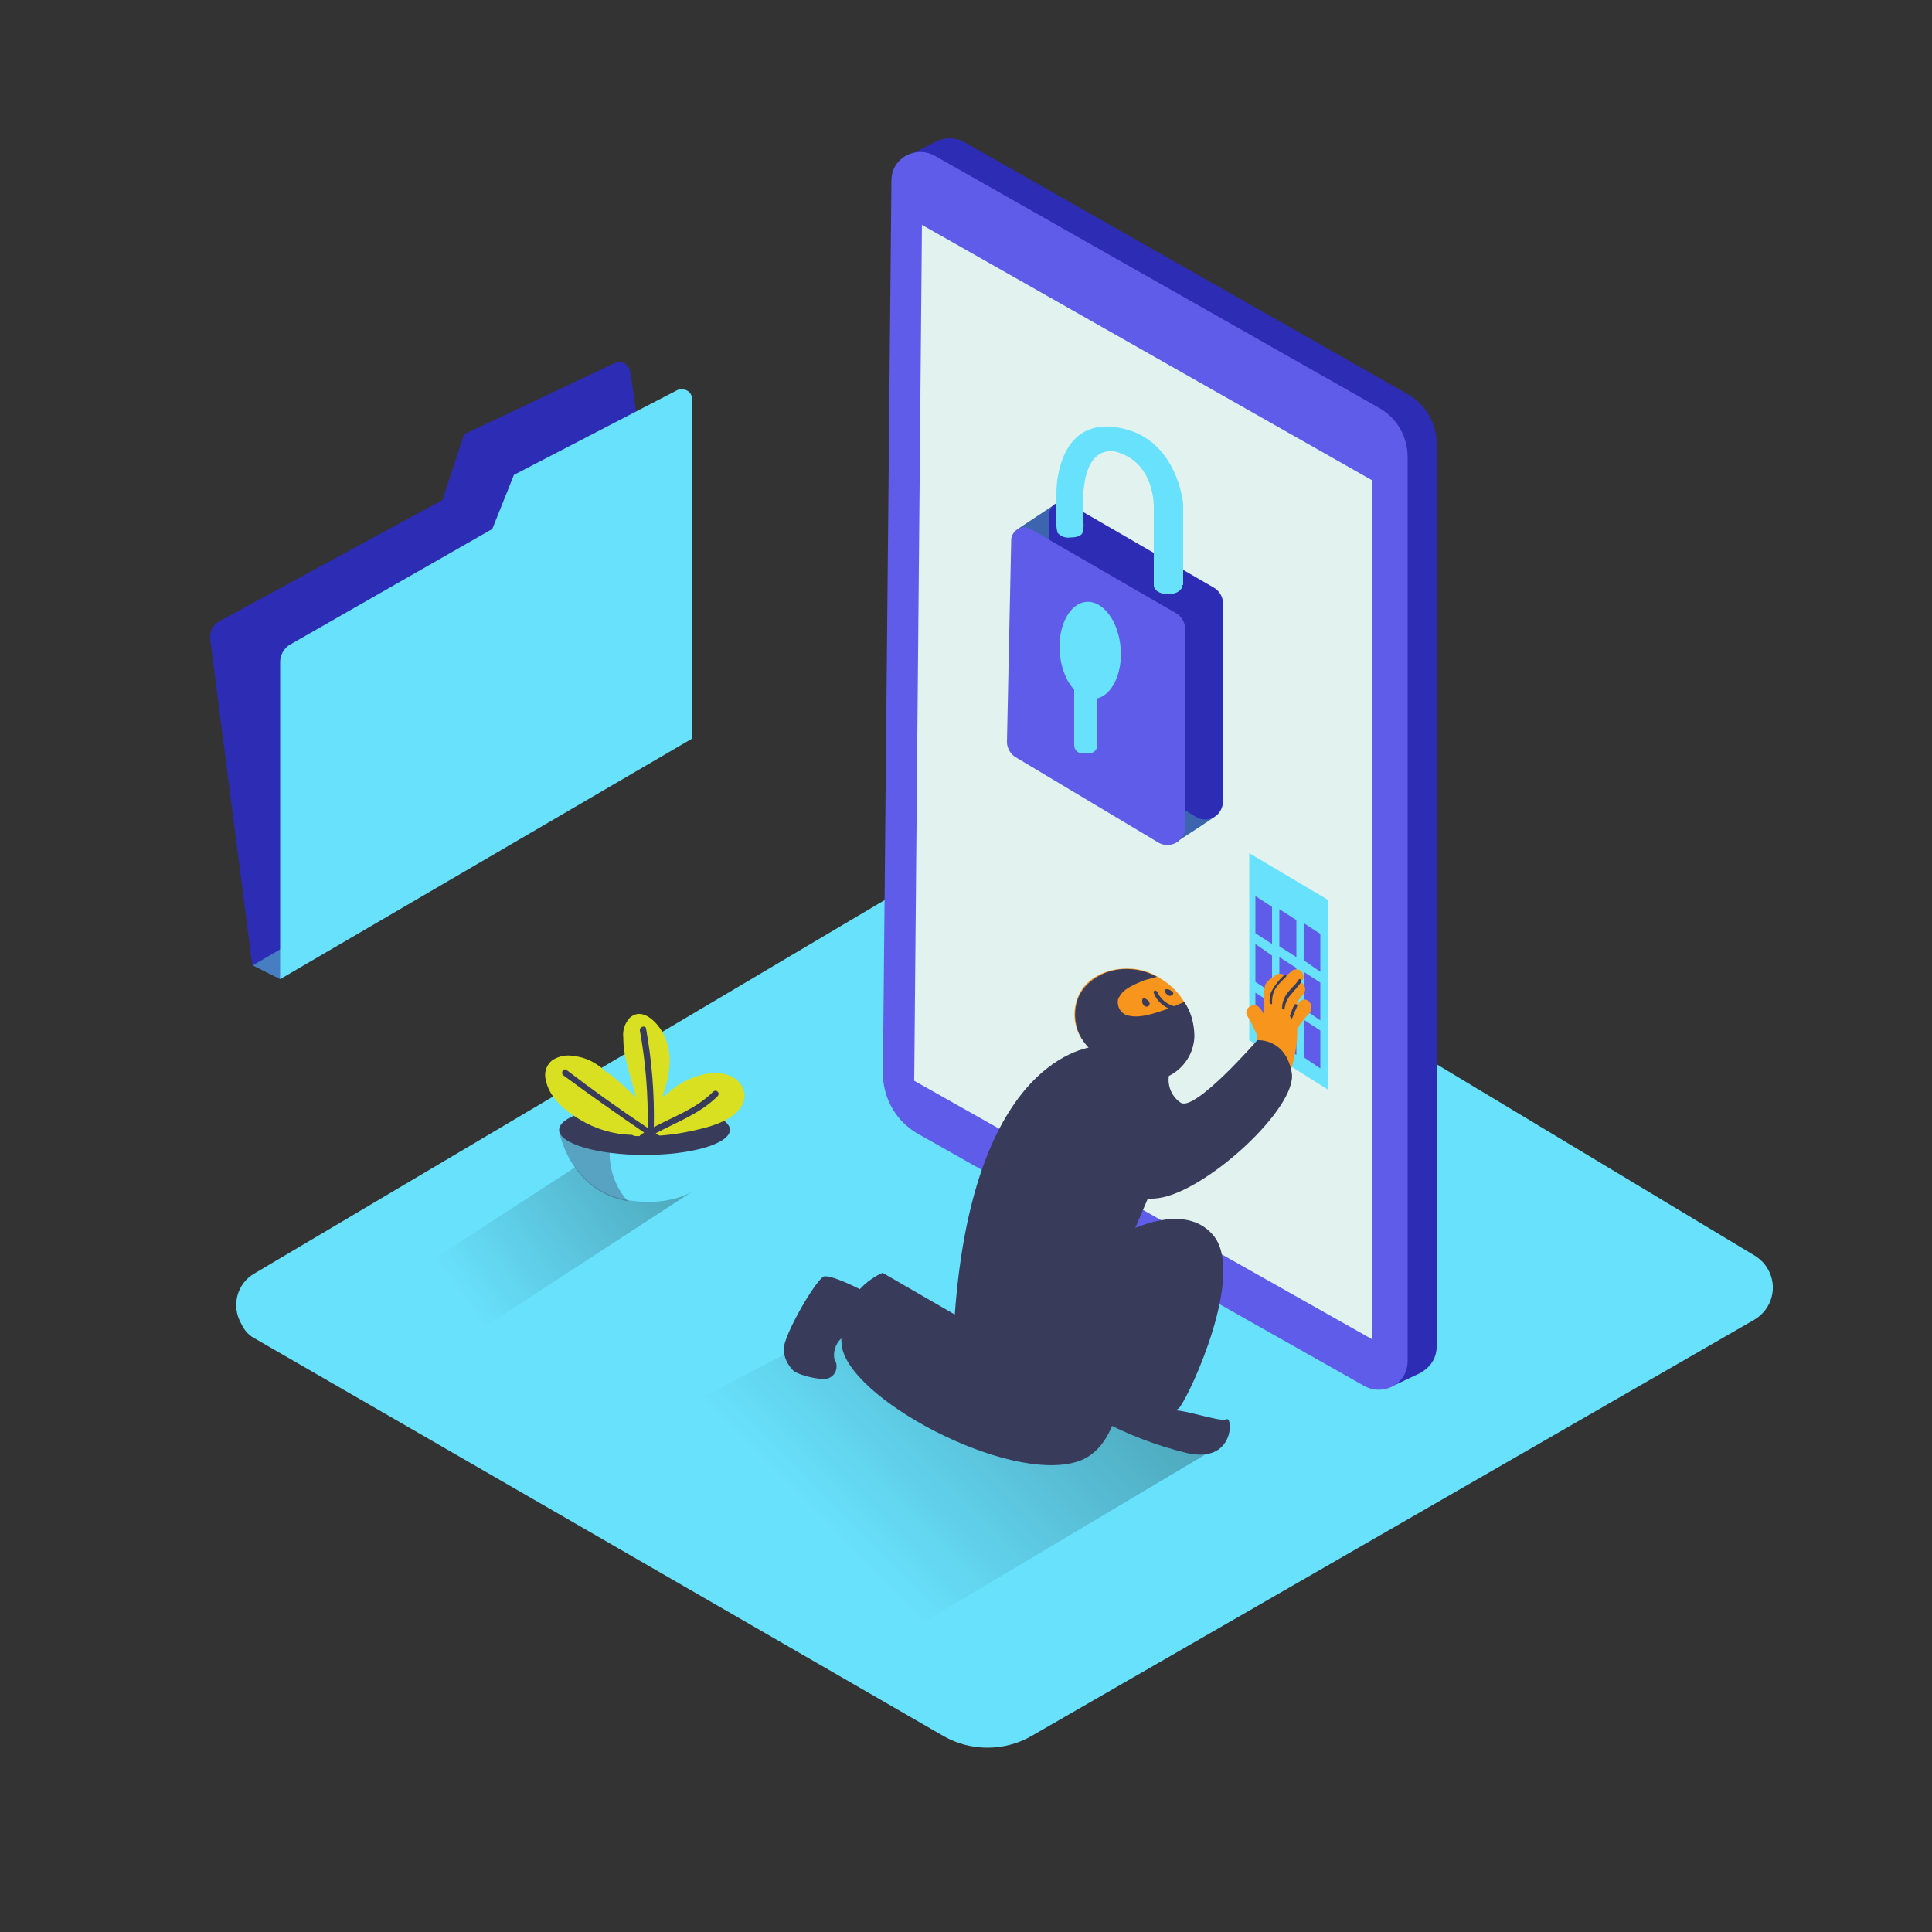 <svg transform="scale(1)" version="1.1" id="Layer_1" xmlns="http://www.w3.org/2000/svg" xmlns:xlink="http://www.w3.org/1999/xlink" x="0px" y="0px" viewBox="0 0 500 500" xml:space="preserve" class="show_show__wrapper__graphic__5Waiy "><rect x="0" y="0" width="500" height="500" fill="#333333" stroke="none"/><title>React</title><style type="text/css">
	.st0{fill:#68E1FD;}
	.st1{opacity:0.62;fill:url(#SVGID_1_);enable-background:new    ;}
	.st2{opacity:0.62;fill:url(#SVGID_00000027588938040584856290000006631031239802901639_);enable-background:new    ;}
	.st3{fill:#2C2CB5;}
	.st4{fill:#5F5CEA;}
	.st5{fill:#E2F2EE;}
	.st6{fill:#467EC1;}
	.st7{fill:#F8951D;}
	.st8{fill:#393B5B;}
	.st9{fill:#3D65AF;}
	.st10{opacity:0.37;fill:#393B5B;enable-background:new    ;}
	.st11{fill:#D9E021;}
</style><g id="Base"><path class="st0" d="M65.6,346.2l178.6,103.1c7,4,15.7,4,22.7,0l187.2-107.8c4.5-2.7,6.1-8.5,3.4-13.1c-0.8-1.4-1.9-2.5-3.3-3.4
		L270.2,214.3c-3-1.9-6.8-1.9-9.8,0L65.8,329.6c-4.5,2.6-6,8.4-3.4,12.9c0,0.1,0.1,0.1,0.1,0.2C63.2,344.2,64.2,345.4,65.6,346.2z"></path></g><g id="Shadow"><linearGradient id="SVGID_1_" gradientUnits="userSpaceOnUse" x1="211.987" y1="1836.707" x2="360.237" y2="1691.467" gradientTransform="matrix(1 0 0 1 0 -1443.47)"><stop offset="0" style="stop-color: rgb(0, 0, 0); stop-opacity: 0;"></stop><stop offset="1" style="stop-color: rgb(0, 0, 0);"></stop></linearGradient><path class="st1" d="M216.2,343.7l-81.3,42.2c0,0,49.5,32.1,81.8,47.2l100-59.5"></path><linearGradient id="SVGID_00000137105316838804979450000001523921904447533976_" gradientUnits="userSpaceOnUse" x1="119" y1="-611.15" x2="243.48" y2="-520.66" gradientTransform="matrix(1 0 0 -1 0 -276)"><stop offset="0" style="stop-color: rgb(0, 0, 0); stop-opacity: 0;"></stop><stop offset="1" style="stop-color: rgb(0, 0, 0);"></stop></linearGradient><path d="
		M153.6,299l-58.7,38.1c0,0-12.5-1.9,19.9,13.2l64-41.7" style="opacity: 0.62; fill: url(&quot;#SVGID_00000137105316838804979450000001523921904447533976_&quot;);"></path></g><g id="Tablet"><path class="st3" d="M364.3,102L249.4,36.7c-2.3-1.2-5-1.2-7.3,0l0,0l-7.8,4l3.9,1.3c0,0.5-0.2,0.8-0.2,1.2L235.8,274
		c-0.1,6.6,3.4,12.7,9.2,15.9l115.4,65.2c0.2,0.2,0.5,0.3,0.8,0.3l-1.4,3.6l7.2-3.4c0.5-0.2,1-0.5,1.4-0.8l0,0
		c2.1-1.4,3.4-3.7,3.4-6.2V114.8C371.8,109.5,368.9,104.6,364.3,102z"></path><path class="st4" d="M237.7,293.5l115.4,65.2c3.6,2,8.2,0.8,10.3-2.8c0.6-1.2,0.9-2.4,0.9-3.7V118.3c0-5.3-2.8-10.2-7.5-12.8
		L241.9,40.3c-3.6-2-8.2-0.8-10.3,2.8c-0.6,1.1-0.9,2.3-0.9,3.6l-2.2,230.8C228.4,284.1,231.9,290.3,237.7,293.5z"></path><polygon class="st5" points="236.6,279.7 355.1,346.6 355.1,124.3 238.6,58.2 	"></polygon></g><g id="Folder"><polygon class="st6" points="65.5,249.9 72.5,253.4 76.7,249.5 82.6,242.8 71.1,240.4 	"></polygon><path class="st3" d="M159.2,93.9l-39.1,18.5l-5.6,17l-57.6,31.3c-1.8,0.9-2.8,2.8-2.5,4.8l10.9,84.4L172,187.6l-6.4-71.9
		c-0.1-3-1.6-13.7-2.5-19.5c-0.3-1.6-1.7-2.7-3.3-2.5C159.6,93.7,159.4,93.8,159.2,93.9z"></path><path class="st0" d="M175.4,100.9l-42.4,22l-5.6,14l-52.3,29.9c-1.6,0.9-2.6,2.7-2.6,4.5v82.1l106.7-62.3v-85.2l-0.1-2.8
		c-0.1-1.4-1.2-2.4-2.6-2.3c0,0,0,0-0.1,0C176,100.7,175.7,100.8,175.4,100.9z"></path></g><g id="Character"><polygon class="st0" points="323.3,220.8 323.3,269.2 343.7,282 343.7,232.9 	"></polygon><polygon class="st4" points="324.9,231.9 324.9,241.5 329.2,244.3 329.2,234.7 	"></polygon><polygon class="st4" points="331.1,235.3 331.1,244.9 335.5,247.7 335.5,238.1 	"></polygon><polygon class="st4" points="337.4,238.9 337.4,248.5 341.7,251.5 341.7,241.7 	"></polygon><polygon class="st4" points="324.9,244.3 324.9,254.1 329.2,256.9 329.2,247.3 	"></polygon><polygon class="st4" points="331.1,247.7 331.1,257.5 335.5,260.4 335.5,250.5 	"></polygon><polygon class="st4" points="337.4,251.5 337.4,261.1 341.7,264.1 341.7,254.3 	"></polygon><polygon class="st4" points="324.9,256.9 324.9,266.6 329.2,269.5 329.2,259.7 	"></polygon><polygon class="st4" points="331.1,260.4 331.1,270 335.5,273 335.5,263.2 	"></polygon><polygon class="st4" points="337.4,263.9 337.4,273.6 341.7,276.5 341.7,266.7 	"></polygon><path class="st7" d="M300.6,253.4c5,3.1,8.2,8.4,8.4,14.3v0.6c-0.1,4.4-2.7,8.3-6.7,10.1c-2.4,0.8-5,0.9-7.5,0.1
		c-5.8-1.5-12.9-5.5-15.6-11c-1.4-2.9-1.5-6.3-0.3-9.3c1.7-4.7,6.7-7.2,11.5-7.5C294.1,250.4,297.6,251.3,300.6,253.4z"></path><path class="st8" d="M306.5,259.3l-2.6,1.1c-2-0.5-3.6-1.9-4.4-3.7c-0.3-0.6-1.2-0.3-0.9,0.3c0.7,1.8,2.1,3.2,3.9,4l-0.9,0.3
		c-2.8,0.9-6.2,2.2-9.2,1.6c-1.9-0.2-3.3-1.9-3.1-3.9c0,0,0,0,0,0c0-0.3,0.1-0.6,0.3-0.9c1.1-2.3,4.2-3.4,6.5-4.4l3.3-0.9
		c-2.7-1.5-5.8-2.2-8.9-2c-4.8,0.3-9.6,3-11.5,7.5c-1.1,3-1,6.4,0.3,9.3c2.6,5.6,9.8,9.3,15.6,11c2.4,0.8,5.1,0.8,7.5-0.1
		c3.9-1.9,6.5-5.8,6.7-10.1v-0.6C309,264.7,308.2,261.8,306.5,259.3z"></path><path class="st8" d="M284.6,270.8c-0.5-0.3-32.5,0.5-37.5,69.4l-18.7-10.8c-7.1,3.2-11.4,10.6-10.6,18.4
		c0.9,13.7,43.1,36.4,61.2,30.4s10.1-49.4,10.1-49.4l10.6-24.8"></path><path class="st8" d="M283,361.6c0,0,19.3,6.5,22.3,2.6s17-34.6,8.7-44.5s-25.9,0-31.6,4.7"></path><path class="st8" d="M302.9,365.1c2.3-0.9,12.8,3.1,14.5,2.2s2.2,11.7-10.4,8.7c-7.8-1.9-15.3-4.8-22.4-8.6c0,0,3.3-9.3,8.3-10"></path><path class="st7" d="M336.3,259.3l-0.6,0.8v-0.6c0.4-0.8,1-1.5,1.6-2.2c0.7-0.8,0.6-2.1-0.2-2.8c-0.2-0.2-0.3-0.2-0.5-0.3l0.2-0.2
		c0.7-0.7,0.7-1.9,0-2.6s-1.9-0.7-2.6,0l-1.4,1.2c-0.8-0.7-2-0.8-2.8-0.2c-0.9,0.8-2.2,1.4-2.6,2.6c-0.3,1.4-0.3,2.9-0.2,4.4v3.3
		c-0.3-0.6-0.6-1.2-1.1-1.7c-1.2-2-4.5-0.2-3.3,1.9c1,1.6,1.8,3.3,2.5,5l0.1,0.5c-0.2,1.2-0.4,2.3-0.8,3.4c-0.2,1.2-0.4,2.4-0.8,3.6
		c-0.7,0.5-0.9,1.5-0.4,2.2c0,0.1,0.1,0.1,0.1,0.2c0.5,0.9,1.5,1.3,2.4,0.8c0,0,0,0,0,0c0.2,0,0.2-0.2,0.3-0.2
		c0.7,0.6,1.8,0.5,2.5-0.1c0.4,0.2,0.8,0.2,1.2,0c0.5,0.8,1.6,1.1,2.5,0.6c1.7-0.9,2.2-3.6,2.5-5.3c0.6-2.3,0.9-4.8,0.8-7.2v-0.1
		c0.9-1.5,1.9-2.8,3.1-4C340.6,260.2,338,257.4,336.3,259.3z"></path><path class="st8" d="M328.6,259.7l0.6,0.2c0-0.8,0-1.6,0.2-2.3c0.3-1.9,2-3.4,3.4-4.8c0.1-0.1,0.2-0.3,0-0.4c0,0,0,0,0,0
		c-0.1-0.1-0.3-0.2-0.4-0.1c0,0,0,0-0.1,0.1c-1.4,1.3-2.6,2.8-3.4,4.5C328.6,257.7,328.5,258.8,328.6,259.7L328.6,259.7z"></path><path class="st8" d="M336.1,253.5c-0.9,1.6-2.5,2.6-3.4,4.2c-0.6,1-0.9,2.1-0.9,3.3c0.1,0.1,0.5,0.3,0.6,0.5c0.1-1.5,0.6-2.9,1.6-4
		c0.9-1.1,2-2.3,2.8-3.4C336.9,253.5,336.4,253.2,336.1,253.5z"></path><path class="st8" d="M335,260c-0.5,0.9-0.8,1.9-1.2,3l0.3,0.3c0.1,0.1,0.2,0.3,0.2,0.5c0.5-1.2,0.9-2.3,1.4-3.4
		C336,260,335.3,259.7,335,260z"></path><path class="st8" d="M302.5,278.4c-0.4,2.7,0.8,5.5,3.1,7c3.7,2.3,19.8-16.2,19.8-16.2s7.3-0.6,8.9,8.4s-22.3,31-34.7,32.5
		s-21.3-11.8-21.3-11.8s1.7-25.9,9.2-27.6"></path><path class="st8" d="M206.7,355.5c2.1,0.8,4.3,1.3,6.5,1.4c1.8,0,3.2-1.3,3.3-3.1c0-0.1,0-0.1,0-0.2c0-0.6-0.1-1.1-0.5-1.6l0,0
		c-0.5-2,0.2-4.2,1.7-5.6c1.1-0.8,3.7,0.3,5.6,1.2c1.1,0.5,2.4,0.4,3.4-0.3l5-3.7c1.4-1.1,1.7-3.1,0.6-4.5c0,0,0,0,0,0
		c-0.3-0.3-0.7-0.7-1.1-0.9c-5.9-3.3-16.2-8.7-18.1-7.8c-2.5,1.6-10.3,15.3-10.3,18.8c0.1,2.1,1,4,2.5,5.5
		C205.8,355.1,206.2,355.3,206.7,355.5z"></path><path class="st8" d="M303.2,256.5c-0.3-0.3-0.8-0.5-1.2-0.5c-0.2,0-0.3,0-0.5,0.1v0.6c0.2,0.4,0.5,0.7,0.9,0.9
		c0.3,0.3,0.8,0.1,1.1-0.2S303.6,256.8,303.2,256.5z"></path><path class="st8" d="M297.3,259.1c-0.3-0.3-0.7-0.6-1.1-0.8c-0.3,0-0.6,0.2-0.6,0.5v0.3l0,0c0,0.5,0.2,0.9,0.5,1.2
		c0.4,0.3,0.9,0.3,1.2,0C297.6,260,297.6,259.5,297.3,259.1z"></path></g><g id="Key"><path class="st9" d="M304,218.2c0,0,10.4-6.7,10.4-6.9s-6.9-5.4-6.9-5.4l-4,7.6"></path><polyline class="st9" points="263.7,136.7 272.9,130.6 275.2,142.9 265.9,141.1 	"></polyline><path class="st3" d="M276.5,130.3c-1.6-0.9-3.6-0.3-4.5,1.2c-0.3,0.5-0.5,1-0.5,1.6l-1.1,52.3c0,1.6,0.9,3.2,2.3,4l36.8,22
		c2.1,1.3,5,0.7,6.3-1.5c0.5-0.8,0.7-1.7,0.7-2.6v-51.2c0-1.7-1-3.3-2.5-4.1L276.5,130.3z"></path><path class="st4" d="M266.7,136.9c-1.6-0.9-3.6-0.3-4.5,1.2c-0.3,0.5-0.5,1-0.5,1.6l-1.1,52.3c0,1.6,0.9,3.2,2.3,4l36.8,22
		c2.1,1.3,5,0.7,6.3-1.5c0.5-0.8,0.7-1.7,0.7-2.6v-51.2c0-1.7-1-3.3-2.5-4.1L266.7,136.9z"></path><ellipse class="st0" transform="matrix(0.997 -7.950302e-02 7.950302e-02 0.997 -12.49 22.957)" cx="282.1" cy="168.3" rx="7.9" ry="12.6"></ellipse><path class="st0" d="M280.2,170.2h1.6c1.2,0,2.2,0.9,2.2,2.1c0,0,0,0.1,0,0.1v20.4c0,1.2-0.9,2.1-2.1,2.2c0,0-0.1,0-0.1,0h-1.6
		c-1.2,0-2.2-0.9-2.2-2.1c0,0,0-0.1,0-0.1v-20.4C278,171.2,278.9,170.2,280.2,170.2C280.1,170.2,280.2,170.2,280.2,170.2z"></path><ellipse class="st0" cx="302.3" cy="151.5" rx="3.7" ry="2.3"></ellipse><path class="st0" d="M291,111c-17.8-4.4-17.6,16.3-17.6,16.3v7.3c-0.1,1.1,0,2.2,0.3,3.3c0.8,0.9,2,1.4,3.3,1.2
		c1.1,0,2.6-0.2,3.1-1.1c0.3-0.9,0.4-1.9,0.3-2.8c-0.2-1.7-0.2-3.4-0.2-5.1c0.2-3.7,0.5-8.3,2.8-11.2c1.6-2,4.3-2.7,6.7-1.7
		c9.2,3.1,8.9,14,8.9,14v20.2h7.6v-20.8C306.3,130.6,304.8,114.3,291,111z"></path></g><g id="Plant"><path class="st0" d="M144.7,292.4c0,0,2.8,17,20.1,18.5c23,2,24.1-18.5,24.1-18.5"></path><path class="st10" d="M158.7,292.7h-14c0,0,2.5,15.4,17.8,18.2C158.1,306,156.6,299,158.7,292.7z"></path><ellipse class="st8" cx="166.8" cy="292.4" rx="22.1" ry="6.5"></ellipse><path class="st11" d="M188,278.1c-4.1-1.2-8.9,0.5-12.3,2.6c-1.1,0.7-2.2,1.6-3.1,2.5c-0.4,0.2-0.8,0.4-1.2,0.6
		c1.9-5.3,3-10.8,0.3-16.2c-1.4-2.8-5.4-7.2-8.7-4.2c-1.3,1.4-1.9,3.2-1.7,5c0,2.3,0.3,4.5,0.9,6.7c0.6,2.5,1.4,5,2,7.5
		c0.2,0.5,0.2,0.9,0.3,1.4c-2-2-4.1-4-6.4-5.8l-1.4-0.9c-2.2-2.2-5.1-3.7-8.2-4c-1.9-0.4-3.9,0-5.6,1.1c-1.6,1.3-2.2,3.4-1.6,5.3
		c0.9,4.4,5,7.8,8.7,10c4.1,2.5,8.8,3.9,13.6,4c0.3,0.2,0.6,0.3,0.9,0.3c5,0.2,10-0.3,14.9-1.4c4.1-0.9,9.2-2.2,12-5.6
		S192.1,279.2,188,278.1z"></path><path class="st8" d="M184.6,282.5c-4.4,4.4-10.1,6.4-15.4,9.2c0.2-8.6-0.5-17.1-2-25.5c-0.1-0.9-1.7-0.6-1.6,0.5
		c1.5,8.3,2.2,16.8,2,25.2c-7.2-4.8-14.2-9.8-21-15c-0.8-0.6-1.6,0.8-0.8,1.4c6.9,5.1,13.9,10,20.9,14.8l-0.9,0.6
		c-0.8,0.6,0,1.9,0.8,1.4l0.9-0.6v0.5c0,0.4,0.4,0.8,0.8,0.8c0.4,0,0.8-0.3,0.8-0.8v-0.1l0.6,0.3c0.8,0.6,1.6-0.8,0.8-1.4l-0.8-0.5
		c5.6-3,11.5-5.1,16-9.6C186.5,282.9,185.4,281.8,184.6,282.5z"></path></g></svg>